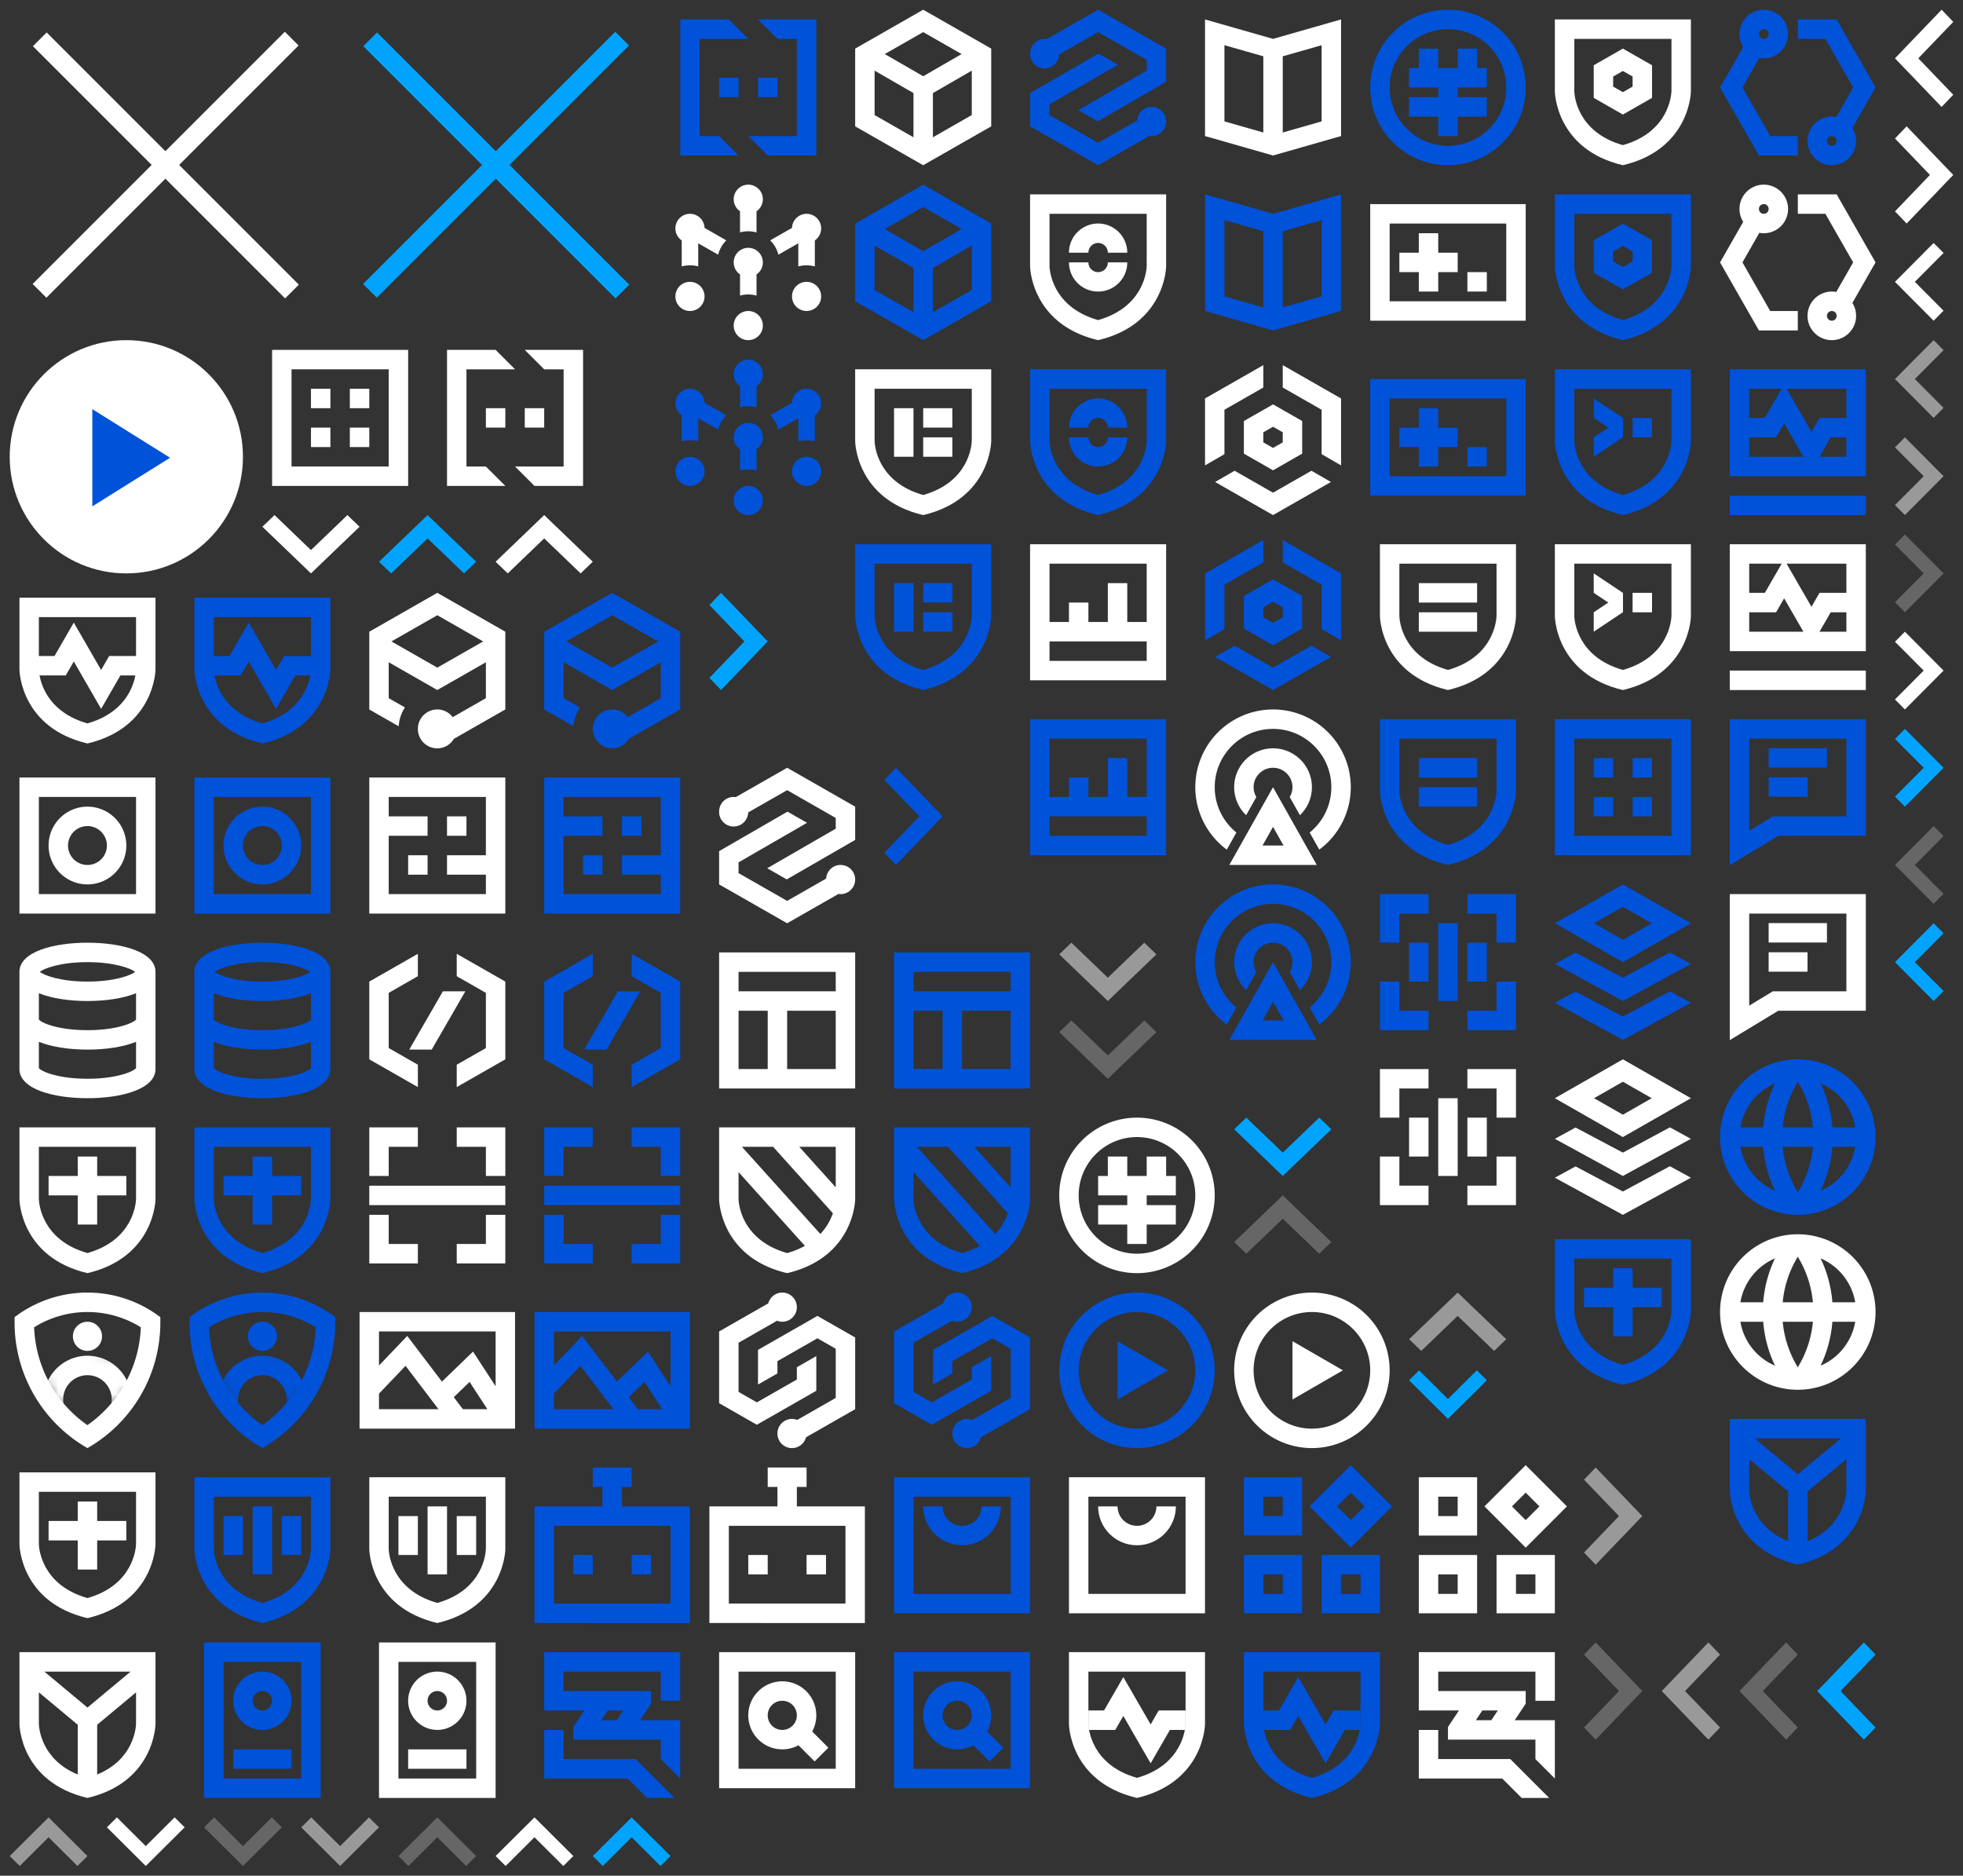 <?xml version="1.0" encoding="UTF-8"?>
<svg width="202" height="193" viewBox="0 0 202 193" xmlns="http://www.w3.org/2000/svg"
     xmlns:xlink="http://www.w3.org/1999/xlink">
    <rect x="0" y="0" width="202" height="193" fill="#333333" stroke="none"/>
    <svg width="18" height="18" viewBox="-1 -1 18 18" id="ai-service-whitedb3" x="26" y="34">
        <title>AI 平台服务-16px</title>
        <g fill="#FFF" fill-rule="nonzero">
            <path d="M3 3v10h10V3H3zM1 1h14v14H1V1z"/>
            <path d="M5 5h2v2H5V5zm0 4h2v2H5V9zm4-4h2v2H9V5zm0 4h2v2H9V9z"/>
        </g>
    </svg>
    <svg width="18" height="18" viewBox="-1 -1 18 18" id="ai-service85d" x="158" y="72">
        <title>AI 平台服务-16px</title>
        <g fill="#0052D9" fill-rule="nonzero">
            <path d="M3 3v10h10V3H3zM1 1h14v14H1V1z"/>
            <path d="M5 5h2v2H5V5zm0 4h2v2H5V9zm4-4h2v2H9V5zm0 4h2v2H9V9z"/>
        </g>
    </svg>
    <svg width="18" height="18" viewBox="-1 -1 18 18" id="application-security-white621" x="158">
        <title>应用安全-16px</title>
        <g transform="translate(1 1)" fill="none" fill-rule="evenodd">
            <path d="M0 0h14v7.4s-.054 5.959-7 7.6C.054 13.359 0 7.4 0 7.4V0zm7 12.934c4.732-1.345 4.987-5.132 5-5.572V2H2v5.4c.013.403.268 4.189 5 5.534z"
                  fill="#FFF"/>
            <path d="M5 5.294v2.197l2 1.143 2.001-1.143V5.294l-2-1.142L5 5.294z" stroke="#FFF" stroke-width="2"/>
        </g>
    </svg>
    <svg width="18" height="18" viewBox="-1 -1 18 18" id="application-security067" x="158" y="18">
        <title>应用安全-16px</title>
        <g transform="translate(1 1)" fill="none" fill-rule="evenodd">
            <path d="M0 0h14v7.4s-.054 5.959-7 7.6C.054 13.359 0 7.4 0 7.4V0zm7 12.934c4.732-1.345 4.987-5.132 5-5.572V2H2v5.4c.013.403.268 4.189 5 5.534z"
                  fill="#0052D9"/>
            <path d="M5 5.294v2.197l2 1.143 2.001-1.143V5.294l-2-1.142L5 5.294z" stroke="#0052D9" stroke-width="2"/>
        </g>
    </svg>
    <svg width="18" height="18" viewBox="-1 -1 18 18" id="base-communicate-whitebfc" x="44" y="34">
        <title>基础通信-16px</title>
        <path d="M9 1h6v14h-5l-2-1.999h5v-10h-2L9 1zM1 1h5l2 2.001H3v10h1.999L7 15H1V1zm4 6h2v2H5V7zm4 0h2v2H9V7z"
              fill="#FFF" fill-rule="evenodd"/>
    </svg>
    <svg width="18" height="18" viewBox="-1 -1 18 18" id="base-communicatea37" x="68">
        <title>基础通信-16px</title>
        <path d="M9 1h6v14h-5l-2-1.999h5v-10h-2L9 1zM1 1h5l2 2.001H3v10h1.999L7 15H1V1zm4 6h2v2H5V7zm4 0h2v2H9V7z"
              fill="#0052D9" fill-rule="evenodd"/>
    </svg>
    <svg width="18" height="18" viewBox="-1 -1 18 18" id="block-chain-white4de" x="68" y="18">
        <title>Group 51</title>
        <path d="M8.85 11.414a3.203 3.203 0 0 0-1.7 0V9.236a1.5 1.5 0 1 1 1.7 0v2.178zm1.407-5.683L12.5 4.45a1.5 1.5 0 1 1 2.349 1.287v2.678a3.203 3.203 0 0 0-1.7 0V6.036l-2.049 1.171a3.196 3.196 0 0 0-.844-1.476zm-4.514 0c-.403.401-.7.908-.844 1.476L2.85 6.037v2.377a3.203 3.203 0 0 0-1.7 0V5.736A1.5 1.5 0 1 1 3.5 4.45l2.243 1.282zm3.107-.817a3.203 3.203 0 0 0-1.7 0V2.736a1.5 1.5 0 1 1 1.7 0v2.178zM8 16a1.5 1.5 0 1 1 0-3 1.5 1.5 0 0 1 0 3zm-6-3a1.5 1.5 0 1 1 0-3 1.5 1.5 0 0 1 0 3zm12 0a1.5 1.5 0 1 1 0-3 1.5 1.5 0 0 1 0 3z"
              fill="#FFF" fill-rule="evenodd"/>
    </svg>
    <svg width="18" height="18" viewBox="-1 -1 18 18" id="block-chain74b" x="68" y="36">
        <title>Group 51</title>
        <path d="M8.85 11.414a3.203 3.203 0 0 0-1.7 0V9.236a1.5 1.5 0 1 1 1.7 0v2.178zm1.407-5.683L12.5 4.45a1.5 1.5 0 1 1 2.349 1.287v2.678a3.203 3.203 0 0 0-1.7 0V6.036l-2.049 1.171a3.196 3.196 0 0 0-.844-1.476zm-4.514 0c-.403.401-.7.908-.844 1.476L2.85 6.037v2.377a3.203 3.203 0 0 0-1.7 0V5.736A1.5 1.5 0 1 1 3.5 4.45l2.243 1.282zm3.107-.817a3.203 3.203 0 0 0-1.7 0V2.736a1.5 1.5 0 1 1 1.7 0v2.178zM8 16a1.5 1.5 0 1 1 0-3 1.5 1.5 0 0 1 0 3zm-6-3a1.5 1.5 0 1 1 0-3 1.5 1.5 0 0 1 0 3zm12 0a1.5 1.5 0 1 1 0-3 1.5 1.5 0 0 1 0 3z"
              fill="#0052D9" fill-rule="evenodd"/>
    </svg>
    <svg width="18" height="18" viewBox="-1 -1 18 18" id="business-security-white0c7" y="60">
        <title>画板</title>
        <path d="M15 .5v7.4s-.054 5.959-7 7.6c-6.725-1.589-6.99-7.226-7-7.582V.5h14zM6.594 7.064L5.765 8.5H3.071C3.294 9.72 4.214 12.358 8 13.434c3.766-1.07 4.696-3.688 4.926-4.934H11.39l-1.984 3.436-2.812-4.872zM13 2.5H3v4h1.61l1.984-3.436 2.812 4.872.829-1.436H13v-4z"
              fill="#FFF" fill-rule="nonzero"/>
    </svg>
    <svg width="18" height="18" viewBox="-1 -1 18 18" id="business-securityad0" x="18" y="60">
        <title>画板</title>
        <path d="M15 .5v7.4s-.054 5.959-7 7.6c-6.725-1.589-6.99-7.226-7-7.582V.5h14zM6.594 7.064L5.765 8.5H3.071C3.294 9.72 4.214 12.358 8 13.434c3.766-1.07 4.696-3.688 4.926-4.934H11.39l-1.984 3.436-2.812-4.872zM13 2.5H3v4h1.61l1.984-3.436 2.812 4.872.829-1.436H13v-4z"
              fill="#0052D9" fill-rule="nonzero"/>
    </svg>
    <svg width="18" height="18" viewBox="-1 -1 18 18" id="calculate-whited90" x="36" y="60">
        <title>计算-16px</title>
        <path d="M3.281 5L8 2.304 12.719 5 8 7.696 3.281 5zM8 0L1 4v8l3.027 1.73a3.968 3.968 0 0 1 .642-1.937L3 10.839V7.143L8 10l5-2.857v3.696l-3.416 1.953A1.989 1.989 0 0 0 8 12a2 2 0 0 0 0 4c.729 0 1.361-.395 1.71-.978L15 12V4L8 0z"
              fill="#FFF" fill-rule="evenodd"/>
    </svg>
    <svg width="18" height="18" viewBox="-1 -1 18 18" id="calculate105" x="54" y="60">
        <title>计算-16px</title>
        <path d="M3.281 5L8 2.304 12.719 5 8 7.696 3.281 5zM8 0L1 4v8l3.027 1.73a3.968 3.968 0 0 1 .642-1.937L3 10.839V7.143L8 10l5-2.857v3.696l-3.416 1.953A1.989 1.989 0 0 0 8 12a2 2 0 0 0 0 4c.729 0 1.361-.395 1.71-.978L15 12V4L8 0z"
              fill="#0052D9" fill-rule="evenodd"/>
    </svg>
    <svg width="18" height="18" viewBox="-1 -1 18 18" id="cdn-acceleration-white0ed" x="86">
        <title>CDN与加速-16px</title>
        <path d="M8 0L1 4.001v8L8 16l7-3.999v-8L8 0zM4.046 4.563L8 2.304l3.953 2.259L8 6.845 4.046 4.563zM9 8.578l3.999-2.31v4.572L9 13.126V8.578zM3 10.84V6.268l4 2.31v4.548L3 10.84z"
              fill="#FFF" fill-rule="evenodd"/>
    </svg>
    <svg width="18" height="18" viewBox="-1 -1 18 18" id="cdn-acceleration95d" x="86" y="18">
        <title>CDN与加速-16px</title>
        <path d="M8 0L1 4.001v8L8 16l7-3.999v-8L8 0zM4.046 4.563L8 2.304l3.953 2.259L8 6.845 4.046 4.563zM9 8.578l3.999-2.31v4.572L9 13.126V8.578zM3 10.84V6.268l4 2.31v4.548L3 10.84z"
              fill="#0052D9" fill-rule="evenodd"/>
    </svg>
    <svg width="18" height="18" viewBox="-1 -1 18 18" id="content-security-whited5f" x="86" y="36">
        <title>内容安全-16px</title>
        <path d="M1 1h14v7.4s-.054 5.959-7 7.6c-6.946-1.641-7-7.6-7-7.6V1zm7 12.934c4.732-1.345 4.987-5.132 5-5.572V3H3v5.4c.013.403.268 4.189 5 5.534zM8 8h3v2H8V8zM5 5h2v5H5V5zm3 0h3v2H8V5z"
              fill="#FFF" fill-rule="nonzero"/>
    </svg>
    <svg width="18" height="18" viewBox="-1 -1 18 18" id="content-securityb11" x="86" y="54">
        <title>内容安全-16px</title>
        <path d="M1 1h14v7.4s-.054 5.959-7 7.6c-6.946-1.641-7-7.6-7-7.6V1zm7 12.934c4.732-1.345 4.987-5.132 5-5.572V3H3v5.4c.013.403.268 4.189 5 5.534zM8 8h3v2H8V8zM5 5h2v5H5V5zm3 0h3v2H8V5z"
              fill="#0052D9" fill-rule="nonzero"/>
    </svg>
    <svg width="18" height="18" viewBox="-1 -1 18 18" id="data-application-whiteaf6" y="78">
        <title>云智大数据应用-16px</title>
        <path d="M3 3v10h10V3H3zM1 1h14v14H1V1zm7 9a2 2 0 1 0 0-4 2 2 0 0 0 0 4zm0 2a4 4 0 1 1 0-8 4 4 0 0 1 0 8z"
              fill="#FFF" fill-rule="nonzero"/>
    </svg>
    <svg width="18" height="18" viewBox="-1 -1 18 18" id="data-application3df" x="18" y="78">
        <title>云智大数据应用-16px</title>
        <path d="M3 3v10h10V3H3zM1 1h14v14H1V1zm7 9a2 2 0 1 0 0-4 2 2 0 0 0 0 4zm0 2a4 4 0 1 1 0-8 4 4 0 0 1 0 8z"
              fill="#0052D9" fill-rule="nonzero"/>
    </svg>
    <svg width="18" height="18" viewBox="-1 -1 18 18" id="data-platform-white196" x="36" y="78">
        <title>云智大数据平台-16px</title>
        <path d="M1 15h14V1H1v14zm2-2h10V3H3v10zm0-6h4V5H3v2zm6 0h2V5H9v2zm-4 4h2V9H5v2zm4 .001h4V9H9v2.001z"
              fill="#FFF" fill-rule="evenodd"/>
    </svg>
    <svg width="18" height="18" viewBox="-1 -1 18 18" id="data-platform18d" x="54" y="78">
        <title>云智大数据平台-16px</title>
        <path d="M1 15h14V1H1v14zm2-2h10V3H3v10zm0-6h4V5H3v2zm6 0h2V5H9v2zm-4 4h2V9H5v2zm4 .001h4V9H9v2.001z"
              fill="#0052D9" fill-rule="evenodd"/>
    </svg>
    <svg width="18" height="18" viewBox="-1 -1 18 18" id="data-processing-whiteaca" x="72" y="78">
        <title>数据处理-16px</title>
        <path d="M13.5 10c-.796 0-1.44.622-1.49 1.405L8 13.696l-5-2.857V9.732l7.049-4.069-2.011-1.149L1 8.577V12l3.052 1.744L8 16l5.287-3.021c.07.01.14.021.213.021a1.5 1.5 0 1 0 0-3zM15 4v3.423l-7.038 4.063-2.011-1.149L13 6.268V5.161L8 2.304 3.99 4.595A1.495 1.495 0 0 1 1 4.5 1.5 1.5 0 0 1 2.5 3c.073 0 .143.011.213.021L8 0l7 4z"
              fill="#FFF" fill-rule="nonzero"/>
    </svg>
    <svg width="18" height="18" viewBox="-1 -1 18 18" id="data-processingdfe" x="104">
        <title>数据处理-16px</title>
        <path d="M13.5 10c-.796 0-1.44.622-1.49 1.405L8 13.696l-5-2.857V9.732l7.049-4.069-2.011-1.149L1 8.577V12l3.052 1.744L8 16l5.287-3.021c.07.01.14.021.213.021a1.5 1.5 0 1 0 0-3zM15 4v3.423l-7.038 4.063-2.011-1.149L13 6.268V5.161L8 2.304 3.99 4.595A1.495 1.495 0 0 1 1 4.5 1.5 1.5 0 0 1 2.5 3c.073 0 .143.011.213.021L8 0l7 4z"
              fill="#0052D9" fill-rule="nonzero"/>
    </svg>
    <svg width="18" height="18" viewBox="-1 -1 18 18" id="data-security-white08a" x="104" y="18">
        <title>数据安全-16px</title>
        <path d="M1 1h14v7.4s-.054 5.959-7 7.6c-6.946-1.641-7-7.6-7-7.6V1zm7 12.934c4.732-1.345 4.987-5.132 5-5.572V3H3v5.4c.013.403.268 4.189 5 5.534zM9 8h2a3 3 0 1 1-6 0h2a1 1 0 1 0 2 0zm0-1a1 1 0 1 0-2 0H5a3 3 0 1 1 6 0H9z"
              fill="#FFF" fill-rule="evenodd"/>
    </svg>
    <svg width="18" height="18" viewBox="-1 -1 18 18" id="data-securityf00" x="104" y="36">
        <title>数据安全-16px</title>
        <path d="M1 1h14v7.4s-.054 5.959-7 7.6c-6.946-1.641-7-7.6-7-7.6V1zm7 12.934c4.732-1.345 4.987-5.132 5-5.572V3H3v5.4c.013.403.268 4.189 5 5.534zM9 8h2a3 3 0 1 1-6 0h2a1 1 0 1 0 2 0zm0-1a1 1 0 1 0-2 0H5a3 3 0 1 1 6 0H9z"
              fill="#0052D9" fill-rule="evenodd"/>
    </svg>
    <svg width="18" height="18" viewBox="-1 -1 18 18" id="data-visual-white596" x="104" y="54">
        <title>云智大数据可视化-16px</title>
        <path d="M11 9h2V3H3v10h10v-2H3V9h2V7h2v2h2V5h2v4zM1 1h14v14H1V1z" fill="#FFF" fill-rule="nonzero"/>
    </svg>
    <svg width="18" height="18" viewBox="-1 -1 18 18" id="data-visualf24" x="104" y="72">
        <title>云智大数据可视化-16px</title>
        <path d="M11 9h2V3H3v10h10v-2H3V9h2V7h2v2h2V5h2v4zM1 1h14v14H1V1z" fill="#0052D9" fill-rule="nonzero"/>
    </svg>
    <svg width="18" height="18" viewBox="-1 -1 18 18" id="database-white21b" y="96">
        <title>数据库-16px</title>
        <path d="M3 12.905v-2.708C4.334 10.74 6.169 11 8 11s3.666-.26 5-.803v2.708C12.738 13.246 11.027 14 8 14s-4.738-.754-5-1.095zM8 2c2.764 0 4.439.63 4.909 1-.47.37-2.145 1-4.909 1s-4.439-.63-4.909-1C3.561 2.63 5.236 2 8 2zm5 5.905C12.738 8.246 11.027 9 8 9s-4.738-.754-5-1.095V5.197C4.334 5.74 6.169 6 8 6s3.666-.26 5-.803v2.708zM8 0C4.516 0 1 .927 1 3v10c0 2.072 3.516 3 7 3s7-.928 7-3V3c0-2.073-3.516-3-7-3z"
              fill="#FFF" fill-rule="evenodd"/>
    </svg>
    <svg width="18" height="18" viewBox="-1 -1 18 18" id="databasec45" x="18" y="96">
        <title>数据库-16px</title>
        <path d="M3 12.905v-2.708C4.334 10.74 6.169 11 8 11s3.666-.26 5-.803v2.708C12.738 13.246 11.027 14 8 14s-4.738-.754-5-1.095zM8 2c2.764 0 4.439.63 4.909 1-.47.37-2.145 1-4.909 1s-4.439-.63-4.909-1C3.561 2.63 5.236 2 8 2zm5 5.905C12.738 8.246 11.027 9 8 9s-4.738-.754-5-1.095V5.197C4.334 5.74 6.169 6 8 6s3.666-.26 5-.803v2.708zM8 0C4.516 0 1 .927 1 3v10c0 2.072 3.516 3 7 3s7-.928 7-3V3c0-2.073-3.516-3-7-3z"
              fill="#0052D9" fill-rule="evenodd"/>
    </svg>
    <svg width="18" height="18" viewBox="-1 -1 18 18" id="dev-tool-whitec6e" x="36" y="96">
        <title>开发者工具-16px</title>
        <path d="M10 1.143v2.303l3 1.715v5.679l-3 1.714v2.303L15 12V4l-5-2.857zm-4 0L1 4v8l5 2.857v-2.303L3 10.84V5.161l3-1.715V1.143zM8.577 5l-3.464 6h2.31l3.464-6h-2.31z"
              fill="#FFF" fill-rule="evenodd"/>
    </svg>
    <svg width="18" height="18" viewBox="-1 -1 18 18" id="dev-toolb41" x="54" y="96">
        <title>开发者工具-16px</title>
        <path d="M10 1.143v2.303l3 1.715v5.679l-3 1.714v2.303L15 12V4l-5-2.857zm-4 0L1 4v8l5 2.857v-2.303L3 10.84V5.161l3-1.715V1.143zM8.577 5l-3.464 6h2.31l3.464-6h-2.31z"
              fill="#0052D9" fill-rule="evenodd"/>
    </svg>
    <svg width="18" height="18" viewBox="-1 -1 18 18" id="domain-website-whiteda4" x="72" y="96">
        <title>域名与网站-16px</title>
        <path d="M1 15V1h14v14H1zM3 5h10V3H3v2zm5 8h4.999V7H8v6zm-5 0h3.001V7H3v6z" fill="#FFF" fill-rule="evenodd"/>
    </svg>
    <svg width="18" height="18" viewBox="-1 -1 18 18" id="domain-website442" x="90" y="96">
        <title>域名与网站-16px</title>
        <path d="M1 15V1h14v14H1zM3 5h10V3H3v2zm5 8h4.999V7H8v6zm-5 0h3.001V7H3v6z" fill="#0052D9" fill-rule="evenodd"/>
    </svg>
    <svg width="18" height="18" viewBox="-1 -1 18 18" id="education-service-whiteb6f" x="122">
        <title>教育服务-16px</title>
        <path d="M7 12.634v-7.84L3 3.651v7.84l4 1.143zm2 0l4-1.143v-7.84L9 4.794v7.84zM1 1l7 2 7-2v12l-7 2-7-2V1z"
              fill="#FFF" fill-rule="nonzero"/>
    </svg>
    <svg width="18" height="18" viewBox="-1 -1 18 18" id="education-servicef22" x="122" y="18">
        <title>教育服务-16px</title>
        <path d="M7 12.634v-7.84L3 3.651v7.84l4 1.143zm2 0l4-1.143v-7.84L9 4.794v7.84zM1 1l7 2 7-2v12l-7 2-7-2V1z"
              fill="#0052D9" fill-rule="nonzero"/>
    </svg>
    <svg width="18" height="18" viewBox="-1 -1 18 18" id="enterprise-application-white036" x="122" y="36">
        <title>企业应用-16px</title>
        <g transform="translate(1)" fill="none" fill-rule="evenodd">
            <path d="M8 .571v2.304l4 2.285v4.572l2 1.155V4L8 .571zm-2 0L0 4v6.887l2-1.155V5.16l4-2.285V.571zm1 13.125l-3.954-2.258-2.005 1.157L7 16l5.958-3.405-2.005-1.157L7 13.696z"
                  fill="#FFF" fill-rule="nonzero"/>
            <path stroke="#FFF" stroke-width="2" d="M4.999 6.901v2.197l2 1.143L9 9.098V6.9L7 5.76z"/>
        </g>
    </svg>
    <svg width="18" height="18" viewBox="-1 -1 18 18" id="enterprise-application535" x="122" y="54">
        <title>企业应用-16px</title>
        <g transform="translate(1)" fill="none" fill-rule="evenodd">
            <path d="M8 .571v2.304l4 2.285v4.572l2 1.155V4L8 .571zm-2 0L0 4v6.887l2-1.155V5.16l4-2.285V.571zm1 13.125l-3.954-2.258-2.005 1.157L7 16l5.958-3.405-2.005-1.157L7 13.696z"
                  fill="#0052D9" fill-rule="nonzero"/>
            <path stroke="#0052D9" stroke-width="2" d="M4.999 6.901v2.197l2 1.143L9 9.098V6.9L7 5.76z"/>
        </g>
    </svg>
    <svg width="18" height="18" viewBox="-1 -1 18 18" id="enterprise-communicate-white7da" x="122" y="72">
        <title>企业通信-16px</title>
        <defs>
            <path id="bka" d="M0 0h16v14.42H0z"/>
        </defs>
        <g fill="none" fill-rule="evenodd">
            <path d="M3.5 16L8 8l4.5 8h-9zM8 12.079L6.92 14h2.16L8 12.079zm-4.759 2.34A7.981 7.981 0 0 1 .001 8a8 8 0 1 1 16 0 7.984 7.984 0 0 1-3.242 6.42l-.99-1.757A5.987 5.987 0 0 0 14 8c0-3.31-2.692-6-6-6-3.309 0-6 2.69-6 6 0 1.88.871 3.56 2.23 4.662l-.989 1.758zm1.992-3.54A3.982 3.982 0 0 1 4 7.999a4 4 0 0 1 8 0 3.978 3.978 0 0 1-1.233 2.88L9.716 9.01A1.98 1.98 0 0 0 10 8c0-1.103-.897-2-2-2-1.102 0-2 .897-2 2 0 .37.108.713.284 1.01L5.233 10.88z"
                  fill="#FFF"/>
        </g>
    </svg>
    <svg width="18" height="18" viewBox="-1 -1 18 18" id="enterprise-communicatebdc" x="122" y="90">
        <title>企业通信-16px</title>
        <defs>
            <path id="bla" d="M0 0h16v14.42H0z"/>
        </defs>
        <g fill="none" fill-rule="evenodd">
            <path d="M3.5 16L8 8l4.5 8h-9zM8 12.079L6.92 14h2.16L8 12.079zm-4.759 2.34A7.981 7.981 0 0 1 .001 8a8 8 0 1 1 16 0 7.984 7.984 0 0 1-3.242 6.42l-.99-1.757A5.987 5.987 0 0 0 14 8c0-3.31-2.692-6-6-6-3.309 0-6 2.69-6 6 0 1.88.871 3.56 2.23 4.662l-.989 1.758zm1.992-3.54A3.982 3.982 0 0 1 4 7.999a4 4 0 0 1 8 0 3.978 3.978 0 0 1-1.233 2.88L9.716 9.01A1.98 1.98 0 0 0 10 8c0-1.103-.897-2-2-2-1.102 0-2 .897-2 2 0 .37.108.713.284 1.01L5.233 10.88z"
                  fill="#0052D9"/>
        </g>
    </svg>
    <svg width="18" height="18" viewBox="-1 -1 18 18" id="expert-service-whitedb4" y="114">
        <title>专家服务-16px</title>
        <path d="M9 6h3v2H9v3H7V8H4V6h3V4h2v2zm-1 7.934C3.268 12.589 3.013 8.803 3 8.4V3h10v5.362c-.013.44-.268 4.227-5 5.572zM1 1v7.4s.054 5.959 7 7.6c6.946-1.641 7-7.6 7-7.6V1H1z"
              fill="#FFF" fill-rule="nonzero"/>
    </svg>
    <svg width="18" height="18" viewBox="-1 -1 18 18" id="expert-service31f" x="18" y="114">
        <title>专家服务-16px</title>
        <path d="M9 6h3v2H9v3H7V8H4V6h3V4h2v2zm-1 7.934C3.268 12.589 3.013 8.803 3 8.4V3h10v5.362c-.013.44-.268 4.227-5 5.572zM1 1v7.4s.054 5.959 7 7.6c6.946-1.641 7-7.6 7-7.6V1H1z"
              fill="#0052D9" fill-rule="nonzero"/>
    </svg>
    <svg width="18" height="18" viewBox="-1 -1 18 18" id="face-recognition-white62e" x="36" y="114">
        <title>人脸识别-16px</title>
        <path d="M13 13v-3h2v5h-5v-2h3zM3 13h3v2H1v-5h2v3zM15 3v3h-2V3h-3V1h5v2zM3 3v3H1V1h5v2H3zM1 7h14v2H1V7z"
              fill="#FFF" fill-rule="nonzero"/>
    </svg>
    <svg width="18" height="18" viewBox="-1 -1 18 18" id="face-recognition617" x="54" y="114">
        <title>人脸识别-16px</title>
        <path d="M13 13v-3h2v5h-5v-2h3zM3 13h3v2H1v-5h2v3zM15 3v3h-2V3h-3V1h5v2zM3 3v3H1V1h5v2H3zM1 7h14v2H1V7z"
              fill="#0052D9" fill-rule="nonzero"/>
    </svg>
    <svg width="18" height="18" viewBox="-1 -1 18 18" id="financial-control-whitec07" x="72" y="114">
        <title>金融风控-16px</title>
        <path d="M6.555 3h-3.21l8.072 8.968a5.895 5.895 0 0 0 1.289-2.133L6.555 3zm2.69 0L13 7.172V3H9.245zM3 5.606V8.4c.013.403.268 4.189 5 5.534a8.56 8.56 0 0 0 1.827-.742L3 5.606zM1 1h14v7.4s-.054 5.959-7 7.6c-6.946-1.641-7-7.6-7-7.6V1z"
              fill="#FFF" fill-rule="nonzero"/>
    </svg>
    <svg width="18" height="18" viewBox="-1 -1 18 18" id="financial-controlf86" x="90" y="114">
        <title>金融风控-16px</title>
        <path d="M6.555 3h-3.21l8.072 8.968a5.895 5.895 0 0 0 1.289-2.133L6.555 3zm2.69 0L13 7.172V3H9.245zM3 5.606V8.4c.013.403.268 4.189 5 5.534a8.56 8.56 0 0 0 1.827-.742L3 5.606zM1 1h14v7.4s-.054 5.959-7 7.6c-6.946-1.641-7-7.6-7-7.6V1z"
              fill="#0052D9" fill-rule="nonzero"/>
    </svg>
    <svg width="18" height="18" viewBox="-1 -1 18 18" id="financial-service-whitef01" x="108" y="114">
        <title>Combined Shape</title>
        <path d="M9 8v1h3v2H9v2H7v-2H4V9h3V8H4V6h1V4h2v2h2V4h2v2h1v2H9zM8 0a8 8 0 1 1 0 16A8 8 0 0 1 8 0zm0 14c3.309 0 6-2.691 6-6s-2.691-6-6-6-6 2.691-6 6 2.691 6 6 6z"
              fill="#FFF" fill-rule="nonzero"/>
    </svg>
    <svg width="18" height="18" viewBox="-1 -1 18 18" id="financial-service66a" x="140">
        <title>Combined Shape</title>
        <path d="M9 8v1h3v2H9v2H7v-2H4V9h3V8H4V6h1V4h2v2h2V4h2v2h1v2H9zM8 0a8 8 0 1 1 0 16A8 8 0 0 1 8 0zm0 14c3.309 0 6-2.691 6-6s-2.691-6-6-6-6 2.691-6 6 2.691 6 6 6z"
              fill="#0052D9" fill-rule="nonzero"/>
    </svg>
    <svg width="18" height="18" viewBox="-1 -1 18 18" id="game-service-white980" x="140" y="18">
        <title>游戏服务-16px</title>
        <path d="M2 4v8h12V4H2zM0 2h16v12H0V2zm5 5V5h2v2h2v2H7v2H5V9H3V7h2zm5 2h2v2h-2V9z" fill="#FFF"
              fill-rule="nonzero"/>
    </svg>
    <svg width="18" height="18" viewBox="-1 -1 18 18" id="game-service0cc" x="140" y="36">
        <title>游戏服务-16px</title>
        <path d="M2 4v8h12V4H2zM0 2h16v12H0V2zm5 5V5h2v2h2v2H7v2H5V9H3V7h2zm5 2h2v2h-2V9z" fill="#0052D9"
              fill-rule="nonzero"/>
    </svg>
    <svg width="18" height="18" viewBox="-1 -1 18 18" id="host-security-white97f" x="140" y="54">
        <title>主机安全-16px</title>
        <g transform="translate(1 1)" fill="#FFF" fill-rule="evenodd">
            <path d="M0 0h14v7.4s-.054 5.959-7 7.6C.054 13.359 0 7.4 0 7.4V0zm7 12.934c4.732-1.345 4.987-5.132 5-5.572V2H2v5.4c.013.403.268 4.189 5 5.534z"/>
            <path fill-rule="nonzero" d="M4 4h6v2H4zM4 7h6v2H4z"/>
        </g>
    </svg>
    <svg width="18" height="18" viewBox="-1 -1 18 18" id="host-securityb0f" x="140" y="72">
        <title>主机安全-16px</title>
        <g transform="translate(1 1)" fill="#0052D9" fill-rule="evenodd">
            <path d="M0 0h14v7.4s-.054 5.959-7 7.6C.054 13.359 0 7.4 0 7.4V0zm7 12.934c4.732-1.345 4.987-5.132 5-5.572V2H2v5.4c.013.403.268 4.189 5 5.534z"/>
            <path fill-rule="nonzero" d="M4 4h6v2H4zM4 7h6v2H4z"/>
        </g>
    </svg>
    <svg width="26" height="26" viewBox="-1 -1 26 26" id="icon-hero-player5ba" y="34">
        <title>编组 5</title>
        <g fill="none" fill-rule="evenodd">
            <circle fill="#FFF" cx="12" cy="12" r="12"/>
            <path fill="#0052D9" d="M16.5 12.1l-8 5v-10z"/>
        </g>
    </svg>
    <svg width="8" height="12" viewBox="-1 -1 8 12" id="icon-right-arrow704" x="90" y="78">
        <title>Group 2</title>
        <path d="M3.6 5L0 1.25 1.2 0 6 5 4.8 6.25 1.2 10 0 8.75z" fill="#0052D9" fill-rule="evenodd"/>
    </svg>
    <svg width="18" height="18" viewBox="-1 -1 18 18" id="identity-security-whited1c" y="132">
        <title>画板</title>
        <defs>
            <path id="caa" d="M2.186 7.99l3.292 4.843h3.007l4.154-3.496-.671-2.85-7.84-.987z"/>
        </defs>
        <g transform="translate(.5)" fill="none" fill-rule="evenodd">
            <circle fill="#FFF" fill-rule="nonzero" cx="7.5" cy="4.5" r="1.5"/>
            <path d="M7.503 0c2.55 0 5.034.788 7.115 2.25l.382.277v.586a14.885 14.885 0 0 1-7.101 12.653l-.302.18-.094.054-.1-.053A14.892 14.892 0 0 1 .005 3.472L0 3.12v-.593l.073-.054A12.382 12.382 0 0 1 7.503 0zm0 2a10.38 10.38 0 0 0-5.314 1.462l-.179.11.01.209c.21 3.874 2.155 7.435 5.228 9.683l.246.176.212-.15a12.884 12.884 0 0 0 5.275-9.71l.008-.209-.19-.118a10.383 10.383 0 0 0-4.923-1.446L7.503 2z"
                  fill="#FFF" fill-rule="nonzero"/>
            <mask id="cab" fill="#fff">
                <use xlink:href="#caa"/>
            </mask>
            <path d="M7.5 6.5a4.5 4.5 0 1 1 0 9 4.5 4.5 0 0 1 0-9zm0 2a2.5 2.5 0 1 0 0 5 2.5 2.5 0 0 0 0-5z" fill="#FFF"
                  fill-rule="nonzero" mask="url(#cab)"/>
        </g>
    </svg>
    <svg width="18" height="18" viewBox="-1 -1 18 18" id="identity-securityed7" x="18" y="132">
        <title>画板</title>
        <defs>
            <path id="cba" d="M2.186 7.99l3.292 4.843h3.007l4.154-3.496-.671-2.85-7.84-.987z"/>
        </defs>
        <g transform="translate(.5)" fill="none" fill-rule="evenodd">
            <circle fill="#0052D9" fill-rule="nonzero" cx="7.5" cy="4.5" r="1.5"/>
            <path d="M7.503 0c2.55 0 5.034.788 7.115 2.25l.382.277v.586a14.885 14.885 0 0 1-7.101 12.653l-.302.18-.094.054-.1-.053A14.892 14.892 0 0 1 .005 3.472L0 3.12v-.593l.073-.054A12.382 12.382 0 0 1 7.503 0zm0 2a10.38 10.38 0 0 0-5.314 1.462l-.179.11.01.209c.21 3.874 2.155 7.435 5.228 9.683l.246.176.212-.15a12.884 12.884 0 0 0 5.275-9.71l.008-.209-.19-.118a10.383 10.383 0 0 0-4.923-1.446L7.503 2z"
                  fill="#0052D9" fill-rule="nonzero"/>
            <mask id="cbb" fill="#fff">
                <use xlink:href="#cba"/>
            </mask>
            <path d="M7.5 6.5a4.5 4.5 0 1 1 0 9 4.5 4.5 0 0 1 0-9zm0 2a2.5 2.5 0 1 0 0 5 2.5 2.5 0 0 0 0-5z"
                  fill="#0052D9" fill-rule="nonzero" mask="url(#cbb)"/>
        </g>
    </svg>
    <svg width="18" height="18" viewBox="-1 -1 18 18" id="image-recognition-white29c" x="36" y="132">
        <title>图像识别-16px</title>
        <path d="M14 9.64V4H2v3.505l2.907-3.044 3.57 4.7 3.2-3.09L14 9.64zM13.15 12l-1.827-2.807-1.629 1.571.94 1.236h2.516zM2 10.4V12h6.122L4.733 7.539 2 10.4zM0 2h16v12H0V2z"
              fill="#FFF" fill-rule="nonzero"/>
    </svg>
    <svg width="18" height="18" viewBox="-1 -1 18 18" id="image-recognition5df" x="54" y="132">
        <title>图像识别-16px</title>
        <path d="M14 9.64V4H2v3.505l2.907-3.044 3.57 4.7 3.2-3.09L14 9.64zM13.15 12l-1.827-2.807-1.629 1.571.94 1.236h2.516zM2 10.4V12h6.122L4.733 7.539 2 10.4zM0 2h16v12H0V2z"
              fill="#0052D9" fill-rule="nonzero"/>
    </svg>
    <svg width="18" height="18" viewBox="-1 -1 18 18" id="iot-whitec52" x="72" y="132">
        <title>物联网-16px copy</title>
        <path d="M11 6.538L9 7.681v1.263l-4.117 2.352L3 10.22V5.161l3.962-2.265C7.13 2.961 7.31 3 7.5 3a1.5 1.5 0 1 0 0-3c-.692 0-1.27.472-1.442 1.11L1 4v7.381L4.883 13.6 11 10.104V6.538zM15 12l-5.058 2.89A1.496 1.496 0 0 1 7 14.5 1.5 1.5 0 0 1 8.5 13c.19 0 .37.039.538.103L13 10.839V5.78l-1.883-1.076L7 7.056v1.263L5 9.462V5.896L11.117 2.4 15 4.619V12z"
              fill="#FFF" fill-rule="evenodd"/>
    </svg>
    <svg width="18" height="18" viewBox="-1 -1 18 18" id="iot49c" x="90" y="132">
        <title>物联网-16px copy</title>
        <path d="M11 6.538L9 7.681v1.263l-4.117 2.352L3 10.22V5.161l3.962-2.265C7.13 2.961 7.31 3 7.5 3a1.5 1.5 0 1 0 0-3c-.692 0-1.27.472-1.442 1.11L1 4v7.381L4.883 13.6 11 10.104V6.538zM15 12l-5.058 2.89A1.496 1.496 0 0 1 7 14.5 1.5 1.5 0 0 1 8.5 13c.19 0 .37.039.538.103L13 10.839V5.78l-1.883-1.076L7 7.056v1.263L5 9.462V5.896L11.117 2.4 15 4.619V12z"
              fill="#0052D9" fill-rule="evenodd"/>
    </svg>
    <svg width="12" height="8" viewBox="-1 -1 12 8" id="link-arrow-bottom-disableda30" x="108" y="96">
        <title>Path</title>
        <path d="M5 3.6L8.75 0 10 1.2 5 6 3.75 4.8 0 1.2 1.25 0z" fill="#999" fill-rule="evenodd"/>
    </svg>
    <svg width="12" height="8" viewBox="-1 -1 12 8" id="link-arrow-bottom-gray7e3" x="108" y="104">
        <title>Path</title>
        <path d="M5 3.6L8.75 0 10 1.2 5 6 3.75 4.8 0 1.2 1.25 0z" fill="#666" fill-rule="evenodd"/>
    </svg>
    <svg width="10" height="7" viewBox="-1 -1 10 7" id="link-arrow-bottom-s-disabled76e" x="30" y="186">
        <title>Path</title>
        <path d="M4 2.956L6.969 0 8 1.022 4 5 0 1.023 1.031 0z" fill="#999" fill-rule="evenodd"/>
    </svg>
    <svg width="10" height="7" viewBox="-1 -1 10 7" id="link-arrow-bottom-s-graycea" x="20" y="186">
        <title>Path</title>
        <path d="M4 2.956L6.969 0 8 1.022 4 5 0 1.023 1.031 0z" fill="#666" fill-rule="evenodd"/>
    </svg>
    <svg width="10" height="7" viewBox="-1 -1 10 7" id="link-arrow-bottom-s-whitecc7" x="10" y="186">
        <title>Path</title>
        <path d="M4 2.956L6.969 0 8 1.022 4 5 0 1.023 1.031 0z" fill="#fff" fill-rule="evenodd"/>
    </svg>
    <svg width="10" height="7" viewBox="-1 -1 10 7" id="link-arrow-bottom-sca5" x="144" y="140">
        <title>Path</title>
        <path d="M4 2.956L6.969 0 8 1.022 4 5 0 1.023 1.031 0z" fill="#00A4FF" fill-rule="evenodd"/>
    </svg>
    <svg width="12" height="8" viewBox="-1 -1 12 8" id="link-arrow-bottom-whitec75" x="26" y="52">
        <title>Path</title>
        <path d="M5 3.6L8.75 0 10 1.2 5 6 3.75 4.8 0 1.2 1.25 0z" fill="#fff" fill-rule="evenodd"/>
    </svg>
    <svg width="12" height="8" viewBox="-1 -1 12 8" id="link-arrow-bottom78e" x="126" y="114">
        <title>Path</title>
        <path d="M5 3.6L8.75 0 10 1.2 5 6 3.75 4.8 0 1.2 1.25 0z" fill="#00A4FF" fill-rule="evenodd"/>
    </svg>
    <svg width="8" height="12" viewBox="-1 -1 8 12" id="link-arrow-disabled5f5" x="162" y="150">
        <title>Path</title>
        <path d="M3.6 5L0 1.25 1.2 0 6 5 4.8 6.25 1.2 10 0 8.75z" fill="#999" fill-rule="evenodd"/>
    </svg>
    <svg width="8" height="12" viewBox="-1 -1 8 12" id="link-arrow-gray5c0" x="162" y="168">
        <title>Path</title>
        <path d="M3.6 5L0 1.25 1.2 0 6 5 4.8 6.25 1.2 10 0 8.75z" fill="#666" fill-rule="evenodd"/>
    </svg>
    <svg width="8" height="12" viewBox="-1 -1 8 12" id="link-arrow-left-disabled7e9" x="170" y="168">
        <title>Path</title>
        <path d="M2.4 5L6 1.25 4.8 0 0 5l1.2 1.25L4.8 10 6 8.75z" fill="#999" fill-rule="evenodd"/>
    </svg>
    <svg width="8" height="12" viewBox="-1 -1 8 12" id="link-arrow-left-gray4b4" x="178" y="168">
        <title>Path</title>
        <path d="M2.4 5L6 1.25 4.8 0 0 5l1.2 1.25L4.8 10 6 8.75z" fill="#666" fill-rule="evenodd"/>
    </svg>
    <svg width="7" height="10" viewBox="-1 -1 7 10" id="link-arrow-left-s-disabled8e3" x="194" y="34">
        <title>Path</title>
        <path d="M2.044 4L5 1.031 3.978 0 0 4l3.978 4L5 6.969z" fill="#999" fill-rule="evenodd"/>
    </svg>
    <svg width="7" height="10" viewBox="-1 -1 7 10" id="link-arrow-left-s-gray31a" x="194" y="84">
        <title>Path</title>
        <path d="M2.044 4L5 1.031 3.978 0 0 4l3.978 4L5 6.969z" fill="#666" fill-rule="evenodd"/>
    </svg>
    <svg width="7" height="10" viewBox="-1 -1 7 10" id="link-arrow-left-s-whiteca9" x="194" y="24">
        <title>Path</title>
        <path d="M2.044 4L5 1.031 3.978 0 0 4l3.978 4L5 6.969z" fill="#fff" fill-rule="evenodd"/>
    </svg>
    <svg width="7" height="10" viewBox="-1 -1 7 10" id="link-arrow-left-seed" x="194" y="94">
        <title>Path</title>
        <path d="M2.044 4L5 1.031 3.978 0 0 4l3.978 4L5 6.969z" fill="#00A4FF" fill-rule="evenodd"/>
    </svg>
    <svg width="8" height="12" viewBox="-1 -1 8 12" id="link-arrow-left-whiteaca" x="194">
        <title>Path</title>
        <path d="M2.4 5L6 1.25 4.8 0 0 5l1.2 1.25L4.8 10 6 8.75z" fill="#fff" fill-rule="evenodd"/>
    </svg>
    <svg width="8" height="12" viewBox="-1 -1 8 12" id="link-arrow-left548" x="186" y="168">
        <title>Path</title>
        <path d="M2.4 5L6 1.25 4.8 0 0 5l1.2 1.25L4.8 10 6 8.75z" fill="#00A4FF" fill-rule="evenodd"/>
    </svg>
    <svg width="7" height="10" viewBox="-1 -1 7 10" id="link-arrow-s-disabled916" x="194" y="44">
        <title>Path</title>
        <path d="M2.956 4L0 1.031 1.022 0 5 4 1.022 8 0 6.969z" fill="#999" fill-rule="evenodd"/>
    </svg>
    <svg width="7" height="10" viewBox="-1 -1 7 10" id="link-arrow-s-gray55c" x="194" y="54">
        <title>Path</title>
        <path d="M2.956 4L0 1.031 1.022 0 5 4 1.022 8 0 6.969z" fill="#666" fill-rule="evenodd"/>
    </svg>
    <svg width="7" height="10" viewBox="-1 -1 7 10" id="link-arrow-s-whitefbc" x="194" y="64">
        <title>Path</title>
        <path d="M2.956 4L0 1.031 1.022 0 5 4 1.022 8 0 6.969z" fill="#fff" fill-rule="evenodd"/>
    </svg>
    <svg width="7" height="10" viewBox="-1 -1 7 10" id="link-arrow-sa15" x="194" y="74">
        <title>Path</title>
        <path d="M2.956 4L0 1.031 1.022 0 5 4 1.022 8 0 6.969z" fill="#00A4FF" fill-rule="evenodd"/>
    </svg>
    <svg width="12" height="8" viewBox="-1 -1 12 8" id="link-arrow-top-disabled7c6" x="144" y="132">
        <title>Path</title>
        <path d="M5 2.4L8.75 6 10 4.8 5 0 3.75 1.2 0 4.8 1.25 6z" fill="#999" fill-rule="evenodd"/>
    </svg>
    <svg width="12" height="8" viewBox="-1 -1 12 8" id="link-arrow-top-gray424" x="126" y="122">
        <title>Path</title>
        <path d="M5 2.4L8.75 6 10 4.8 5 0 3.75 1.2 0 4.8 1.25 6z" fill="#666" fill-rule="evenodd"/>
    </svg>
    <svg width="10" height="7" viewBox="-1 -1 10 7" id="link-arrow-top-s-disabledc3c" y="186">
        <title>Path</title>
        <path d="M4 2.044L6.969 5 8 3.978 4 0 0 3.977 1.031 5z" fill="#999" fill-rule="evenodd"/>
    </svg>
    <svg width="10" height="7" viewBox="-1 -1 10 7" id="link-arrow-top-s-gray2b4" x="40" y="186">
        <title>Path</title>
        <path d="M4 2.044L6.969 5 8 3.978 4 0 0 3.977 1.031 5z" fill="#666" fill-rule="evenodd"/>
    </svg>
    <svg width="10" height="7" viewBox="-1 -1 10 7" id="link-arrow-top-s-whitee64" x="50" y="186">
        <title>Path</title>
        <path d="M4 2.044L6.969 5 8 3.978 4 0 0 3.977 1.031 5z" fill="#fff" fill-rule="evenodd"/>
    </svg>
    <svg width="10" height="7" viewBox="-1 -1 10 7" id="link-arrow-top-sa36" x="60" y="186">
        <title>Path</title>
        <path d="M4 2.044L6.969 5 8 3.978 4 0 0 3.977 1.031 5z" fill="#00A4FF" fill-rule="evenodd"/>
    </svg>
    <svg width="12" height="8" viewBox="-1 -1 12 8" id="link-arrow-top-whitecd3" x="50" y="52">
        <title>Path</title>
        <path d="M5 2.4L8.75 6 10 4.8 5 0 3.75 1.2 0 4.8 1.25 6z" fill="#fff" fill-rule="evenodd"/>
    </svg>
    <svg width="12" height="8" viewBox="-1 -1 12 8" id="link-arrow-top4f0" x="38" y="52">
        <title>Path</title>
        <path d="M5 2.4L8.75 6 10 4.8 5 0 3.75 1.2 0 4.8 1.25 6z" fill="#00A4FF" fill-rule="evenodd"/>
    </svg>
    <svg width="8" height="12" viewBox="-1 -1 8 12" id="link-arrow-white9ef" x="194" y="12">
        <title>Path</title>
        <path d="M3.6 5L0 1.25 1.2 0 6 5 4.8 6.25 1.2 10 0 8.75z" fill="#fff" fill-rule="evenodd"/>
    </svg>
    <svg width="8" height="12" viewBox="-1 -1 8 12" id="link-arrow727" x="72" y="60">
        <title>Path</title>
        <path d="M3.6 5L0 1.25 1.2 0 6 5 4.8 6.25 1.2 10 0 8.75z" fill="#00A4FF" fill-rule="evenodd"/>
    </svg>
    <svg width="18" height="18" viewBox="-1 -1 18 18" id="manage-audit-white71b" x="72" y="168">
        <title>管理与审计-16px</title>
        <path d="M10.58 9.165l1.663 1.663-1.415 1.415-1.663-1.664a3.5 3.5 0 1 1 1.414-1.414zM13 13V3H3v10h10zM1 15V1h14v14H1zm6.5-6a1.5 1.5 0 1 0 0-3 1.5 1.5 0 0 0 0 3z"
              fill="#FFF" fill-rule="nonzero"/>
    </svg>
    <svg width="18" height="18" viewBox="-1 -1 18 18" id="manage-audit9c1" x="90" y="168">
        <title>管理与审计-16px</title>
        <path d="M10.58 9.165l1.663 1.663-1.415 1.415-1.663-1.664a3.5 3.5 0 1 1 1.414-1.414zM13 13V3H3v10h10zM1 15V1h14v14H1zm6.5-6a1.5 1.5 0 1 0 0-3 1.5 1.5 0 0 0 0 3z"
              fill="#0052D9" fill-rule="nonzero"/>
    </svg>
    <svg width="18" height="18" viewBox="-1 -1 18 18" id="marketing-control-white365" x="108" y="168">
        <title>营销风控-16px</title>
        <g transform="translate(1 1)" fill="#FFF" fill-rule="evenodd">
            <path d="M0 0h14v7.4s-.054 5.959-7 7.6C.054 13.359 0 7.4 0 7.4V0zm7 12.934c4.732-1.345 4.987-5.132 5-5.572V2H2v5.4c.013.403.268 4.189 5 5.534z"
                  fill-rule="nonzero"/>
            <path d="M12 6v2h-1.61l-1.984 3.436-2.812-4.872L4.765 8H2V6h1.61l1.984-3.436 2.812 4.872L9.235 6z"/>
        </g>
    </svg>
    <svg width="18" height="18" viewBox="-1 -1 18 18" id="marketing-control25b" x="126" y="168">
        <title>营销风控-16px</title>
        <g transform="translate(1 1)" fill="#0052D9" fill-rule="evenodd">
            <path d="M0 0h14v7.4s-.054 5.959-7 7.6C.054 13.359 0 7.4 0 7.4V0zm7 12.934c4.732-1.345 4.987-5.132 5-5.572V2H2v5.4c.013.403.268 4.189 5 5.534z"
                  fill-rule="nonzero"/>
            <path d="M12 6v2h-1.61l-1.984 3.436-2.812-4.872L4.765 8H2V6h1.61l1.984-3.436 2.812 4.872L9.235 6z"/>
        </g>
    </svg>
    <svg width="18" height="18" viewBox="-1 -1 18 18" id="middleware-whitea18" x="144" y="168">
        <title>中间件-16px</title>
        <path d="M15 6h-2v2h2v6h-3 3l-2-2H7v2h5H1V9h2V7H1V1h14v5zM3 12h10V3H3v9zm10-2H4V8.697L5.131 7H3V5h9v1.303L10.869 8H13v2zM8.465 8l.666-1H7.535L6.87 8h1.596zm5.95 8h-2.83l-2-2H7v-2h3.414l4 4z"
              fill="#FFF" fill-rule="evenodd"/>
    </svg>
    <svg width="18" height="18" viewBox="-1 -1 18 18" id="middleware195" x="54" y="168">
        <title>中间件-16px</title>
        <path d="M15 6h-2v2h2v6h-3 3l-2-2H7v2h5H1V9h2V7H1V1h14v5zM3 12h10V3H3v9zm10-2H4V8.697L5.131 7H3V5h9v1.303L10.869 8H13v2zM8.465 8l.666-1H7.535L6.87 8h1.596zm5.95 8h-2.83l-2-2H7v-2h3.414l4 4z"
              fill="#0052D9" fill-rule="evenodd"/>
    </svg>
    <svg width="18" height="18" viewBox="-1 -1 18 18" id="mobile-service-white9cb" x="36" y="168">
        <title>移动服务-16px</title>
        <g transform="translate(2)" fill="#FFF" fill-rule="nonzero">
            <path d="M2 14h8V2H2v12zm-2 2V0h12v16H0z"/>
            <path d="M3 11h6v2H3zM6 7a1 1 0 1 0 0-2 1 1 0 0 0 0 2zm0 2a3 3 0 1 1 0-6 3 3 0 0 1 0 6z"/>
        </g>
    </svg>
    <svg width="18" height="18" viewBox="-1 -1 18 18" id="mobile-serviced6e" x="18" y="168">
        <title>移动服务-16px</title>
        <g transform="translate(2)" fill="#0052D9" fill-rule="nonzero">
            <path d="M2 14h8V2H2v12zm-2 2V0h12v16H0z"/>
            <path d="M3 11h6v2H3zM6 7a1 1 0 1 0 0-2 1 1 0 0 0 0 2zm0 2a3 3 0 1 1 0-6 3 3 0 0 1 0 6z"/>
        </g>
    </svg>
    <svg width="18" height="18" viewBox="-1 -1 18 18" id="network-security-white506" y="168">
        <title>网络安全-16px</title>
        <path d="M7 13.589v-5.12L3 5.134V8.4c.012.372.23 3.635 4 5.189zM3.562 3L8 6.698 12.438 3H3.562zM13 5.135L9 8.468v5.12c3.77-1.553 3.988-4.82 4-5.226V5.135zM1 1h14v7.4s-.054 5.959-7 7.6c-6.946-1.641-7-7.6-7-7.6V1z"
              fill="#FFF" fill-rule="evenodd"/>
    </svg>
    <svg width="18" height="18" viewBox="-1 -1 18 18" id="network-security15f" x="176" y="144">
        <title>网络安全-16px</title>
        <path d="M7 13.589v-5.12L3 5.134V8.4c.012.372.23 3.635 4 5.189zM3.562 3L8 6.698 12.438 3H3.562zM13 5.135L9 8.468v5.12c3.77-1.553 3.988-4.82 4-5.226V5.135zM1 1h14v7.4s-.054 5.959-7 7.6c-6.946-1.641-7-7.6-7-7.6V1z"
              fill="#0052D9" fill-rule="evenodd"/>
    </svg>
    <svg width="18" height="18" viewBox="-1 -1 18 18" id="network-white3e1" x="176" y="126">
        <title>网络-16px</title>
        <path d="M10.347 13.521A12.842 12.842 0 0 0 11.559 9h2.351a6.015 6.015 0 0 1-3.563 4.521zM2.091 9h2.35a12.843 12.843 0 0 0 1.213 4.521A6.015 6.015 0 0 1 2.091 9zm3.563-6.522A12.843 12.843 0 0 0 4.441 7h-2.35a6.015 6.015 0 0 1 3.563-4.522zM9.554 9A10.905 10.905 0 0 1 8 13.687 10.904 10.904 0 0 1 6.447 9h3.107zM6.447 7A10.895 10.895 0 0 1 8 2.313 10.896 10.896 0 0 1 9.554 7H6.447zm7.463 0h-2.351a12.842 12.842 0 0 0-1.212-4.522A6.015 6.015 0 0 1 13.91 7zM8 0a8 8 0 1 0 0 16 8 8 0 0 0 8-8 8 8 0 0 0-8-8z"
              fill="#FFF" fill-rule="evenodd"/>
    </svg>
    <svg width="18" height="18" viewBox="-1 -1 18 18" id="network229" x="176" y="108">
        <title>网络-16px</title>
        <path d="M10.347 13.521A12.842 12.842 0 0 0 11.559 9h2.351a6.015 6.015 0 0 1-3.563 4.521zM2.091 9h2.35a12.843 12.843 0 0 0 1.213 4.521A6.015 6.015 0 0 1 2.091 9zm3.563-6.522A12.843 12.843 0 0 0 4.441 7h-2.35a6.015 6.015 0 0 1 3.563-4.522zM9.554 9A10.905 10.905 0 0 1 8 13.687 10.904 10.904 0 0 1 6.447 9h3.107zM6.447 7A10.895 10.895 0 0 1 8 2.313 10.896 10.896 0 0 1 9.554 7H6.447zm7.463 0h-2.351a12.842 12.842 0 0 0-1.212-4.522A6.015 6.015 0 0 1 13.91 7zM8 0a8 8 0 1 0 0 16 8 8 0 0 0 8-8 8 8 0 0 0-8-8z"
              fill="#0052D9" fill-rule="evenodd"/>
    </svg>
    <svg width="18" height="18" viewBox="-1 -1 18 18" id="nlp-white0a9" x="176" y="90">
        <title>自然语言处理-16px</title>
        <path d="M5 5.982v-2h6v2H5zm0 3v-2h4v2H5zM1 1h14v12H5.994L1 16.024V1zm2 10.982v.492l1.957-1.185.478-.289H13V3H3v8.982z"
              fill="#FFF" fill-rule="evenodd"/>
    </svg>
    <svg width="18" height="18" viewBox="-1 -1 18 18" id="nlp07c" x="176" y="72">
        <title>自然语言处理-16px</title>
        <path d="M5 5.982v-2h6v2H5zm0 3v-2h4v2H5zM1 1h14v12H5.994L1 16.024V1zm2 10.982v.492l1.957-1.185.478-.289H13V3H3v8.982z"
              fill="#0052D9" fill-rule="evenodd"/>
    </svg>
    <svg width="18" height="18" viewBox="-1 -1 18 18" id="operation-maintenance-white7e6" x="176" y="54">
        <title>监控与运维-16px</title>
        <path d="M8.577 10L6.594 6.564 5.765 8H3V6h1.61l1.732-3H3v7h5.577zm1.658 0H13V3H6.846l2.56 4.436L10.235 6H13v2h-1.61l-1.155 2zM1 1h14v11H1V1zm0 13h14v2H1v-2z"
              fill="#FFF" fill-rule="nonzero"/>
    </svg>
    <svg width="18" height="18" viewBox="-1 -1 18 18" id="operation-maintenance3ce" x="176" y="36">
        <title>监控与运维-16px</title>
        <path d="M8.577 10L6.594 6.564 5.765 8H3V6h1.61l1.732-3H3v7h5.577zm1.658 0H13V3H6.846l2.56 4.436L10.235 6H13v2h-1.61l-1.155 2zM1 1h14v11H1V1zm0 13h14v2H1v-2z"
              fill="#0052D9" fill-rule="nonzero"/>
    </svg>
    <svg width="18" height="18" viewBox="-1 -1 18 18" id="quantum-tech-white483" x="176" y="18">
        <title>量子技术-16px</title>
        <path d="M2.383 3.83a2.5 2.5 0 1 1 1.659 1.128L2.304 8l2.857 5H8v2H4L0 8l2.383-4.17zm11.234 8.34a2.5 2.5 0 1 1-1.659-1.128L13.696 8 10.84 3H8.004V1H12l4 7-2.383 4.17zM4.5 2a.5.5 0 1 0 0 1 .5.5 0 0 0 0-1zm7 11c-.275 0-.5.225-.5.5s.225.5.5.5.5-.225.5-.5-.225-.5-.5-.5z"
              fill="#FFF" fill-rule="evenodd"/>
    </svg>
    <svg width="18" height="18" viewBox="-1 -1 18 18" id="quantum-tech3f9" x="176">
        <title>量子技术-16px</title>
        <path d="M2.383 3.83a2.5 2.5 0 1 1 1.659 1.128L2.304 8l2.857 5H8v2H4L0 8l2.383-4.17zm11.234 8.34a2.5 2.5 0 1 1-1.659-1.128L13.696 8 10.84 3H8.004V1H12l4 7-2.383 4.17zM4.5 2a.5.5 0 1 0 0 1 .5.5 0 0 0 0-1zm7 11c-.275 0-.5.225-.5.5s.225.5.5.5.5-.225.5-.5-.225-.5-.5-.5z"
              fill="#0052D9" fill-rule="evenodd"/>
    </svg>
    <svg width="18" height="18" viewBox="-1 -1 18 18" id="resource-manage-white58d" x="144" y="150">
        <title>云资源管理-16px</title>
        <g fill="none" fill-rule="evenodd" stroke="#FFF" stroke-width="2">
            <path d="M9.172 4L12 6.828 14.828 4 12 1.172 9.172 4zM2 6h4V2H2v4zM10 14h4v-4h-4v4zM2 14h4v-4H2v4z"/>
        </g>
    </svg>
    <svg width="18" height="18" viewBox="-1 -1 18 18" id="resource-managea8d" x="126" y="150">
        <title>云资源管理-16px</title>
        <g fill="none" fill-rule="evenodd" stroke="#0052D9" stroke-width="2">
            <path d="M9.172 4L12 6.828 14.828 4 12 1.172 9.172 4zM2 6h4V2H2v4zM10 14h4v-4h-4v4zM2 14h4v-4H2v4z"/>
        </g>
    </svg>
    <svg width="18" height="18" viewBox="-1 -1 18 18" id="retail-service-white5db" x="108" y="150">
        <title>零售服务-16px copy</title>
        <path d="M4 4h2c0 1.103.897 2 2 2s2-.897 2-2h2c0 2.206-1.794 4-4 4S4 6.206 4 4zm-1 9h10V3H3v10zm-2 2h14V1H1v14z"
              fill="#FFF" fill-rule="evenodd"/>
    </svg>
    <svg width="18" height="18" viewBox="-1 -1 18 18" id="retail-servicec87" x="90" y="150">
        <title>零售服务-16px copy</title>
        <path d="M4 4h2c0 1.103.897 2 2 2s2-.897 2-2h2c0 2.206-1.794 4-4 4S4 6.206 4 4zm-1 9h10V3H3v10zm-2 2h14V1H1v14z"
              fill="#0052D9" fill-rule="evenodd"/>
    </svg>
    <svg width="18" height="18" viewBox="-1 -1 18 18" id="robot-white9a4" x="72" y="150">
        <title>智能机器人-16px</title>
        <path d="M9 2v2h7v12H0V4h7V2H6V0h4v2H9zM2 6v8h12V6H2zm2 3h2v2H4V9zm6 0h2v2h-2V9z" fill="#FFF"
              fill-rule="nonzero"/>
    </svg>
    <svg width="18" height="18" viewBox="-1 -1 18 18" id="robotc58" x="54" y="150">
        <title>智能机器人-16px</title>
        <path d="M9 2v2h7v12H0V4h7V2H6V0h4v2H9zM2 6v8h12V6H2zm2 3h2v2H4V9zm6 0h2v2h-2V9z" fill="#0052D9"
              fill-rule="nonzero"/>
    </svg>
    <svg width="18" height="18" viewBox="-1 -1 18 18" id="security-manage-whiteff3" x="36" y="150">
        <title>安全管理-16px</title>
        <path d="M1 1h14v7.4s-.054 5.959-7 7.6c-6.946-1.641-7-7.6-7-7.6V1zm7 12.934c4.732-1.345 4.987-5.132 5-5.572V3H3v5.4c.013.403.268 4.189 5 5.534zM4 5h2v4H4V5zm3-1h2v7H7V4zm3 1h2v4h-2V5z"
              fill="#FFF" fill-rule="evenodd"/>
    </svg>
    <svg width="18" height="18" viewBox="-1 -1 18 18" id="security-manage172" x="18" y="150">
        <title>安全管理-16px</title>
        <path d="M1 1h14v7.4s-.054 5.959-7 7.6c-6.946-1.641-7-7.6-7-7.6V1zm7 12.934c4.732-1.345 4.987-5.132 5-5.572V3H3v5.4c.013.403.268 4.189 5 5.534zM4 5h2v4H4V5zm3-1h2v7H7V4zm3 1h2v4h-2V5z"
              fill="#0052D9" fill-rule="evenodd"/>
    </svg>
    <svg width="18" height="18" viewBox="-1 -1 18 18" id="service-security-white377" y="150">
        <title>画板</title>
        <path d="M9 5.5h3v2H9v3H7v-3H4v-2h3v-2h2v2zm-1 7.934C3.268 12.089 3.013 8.303 3 7.9V2.5h10v5.362c-.013.44-.268 4.227-5 5.572zM1 .5v7.4s.054 5.959 7 7.6c6.946-1.641 7-7.6 7-7.6V.5H1z"
              fill="#FFF" fill-rule="nonzero"/>
    </svg>
    <svg width="18" height="18" viewBox="-1 -1 18 18" id="service-securityfcb" x="158" y="126">
        <title>画板</title>
        <path d="M9 5.5h3v2H9v3H7v-3H4v-2h3v-2h2v2zm-1 7.934C3.268 12.089 3.013 8.303 3 7.9V2.5h10v5.362c-.013.44-.268 4.227-5 5.572zM1 .5v7.4s.054 5.959 7 7.6c6.946-1.641 7-7.6 7-7.6V.5H1z"
              fill="#0052D9" fill-rule="nonzero"/>
    </svg>
    <svg width="18" height="18" viewBox="-1 -1 18 18" id="storage-white39a" x="158" y="108">
        <title>存储-16px</title>
        <path d="M8 5.696L10.969 4 8 2.304 5.031 4 8 5.696zM1 4l7-4 7 4-7 4-7-4zm2.13 7.017L8 13.6l4.838-2.6L15 12.18 8 16l-7-3.82 2.13-1.163zm0-4L8 9.6 12.838 7 15 8.18 8 12 1 8.18l2.13-1.163z"
              fill="#FFF" fill-rule="nonzero"/>
    </svg>
    <svg width="18" height="18" viewBox="-1 -1 18 18" id="storagecfe" x="158" y="90">
        <title>存储-16px</title>
        <path d="M8 5.696L10.969 4 8 2.304 5.031 4 8 5.696zM1 4l7-4 7 4-7 4-7-4zm2.13 7.017L8 13.6l4.838-2.6L15 12.18 8 16l-7-3.82 2.13-1.163zm0-4L8 9.6 12.838 7 15 8.18 8 12 1 8.18l2.13-1.163z"
              fill="#0052D9" fill-rule="nonzero"/>
    </svg>
    <svg width="18" height="18" viewBox="-1 -1 18 18" id="terminal-security-whited04" x="158" y="54">
        <title>终端安全-16px</title>
        <g transform="translate(1 1)" fill="#FFF" fill-rule="evenodd">
            <path d="M0 0h14v7.4s-.054 5.959-7 7.6C.054 13.359 0 7.4 0 7.4V0zm7 12.934c4.732-1.345 4.987-5.132 5-5.572V2H2v5.4c.013.403.268 4.189 5 5.534z"/>
            <path fill-rule="nonzero" d="M4 3l3 2v2L4 5z"/>
            <path fill-rule="nonzero" d="M4 9l3-2V5L4 7zM8 5h2v2H8z"/>
        </g>
    </svg>
    <svg width="18" height="18" viewBox="-1 -1 18 18" id="terminal-security0b7" x="158" y="36">
        <title>终端安全-16px</title>
        <g transform="translate(1 1)" fill="#0052D9" fill-rule="evenodd">
            <path d="M0 0h14v7.4s-.054 5.959-7 7.6C.054 13.359 0 7.4 0 7.4V0zm7 12.934c4.732-1.345 4.987-5.132 5-5.572V2H2v5.4c.013.403.268 4.189 5 5.534z"/>
            <path fill-rule="nonzero" d="M4 3l3 2v2L4 5z"/>
            <path fill-rule="nonzero" d="M4 9l3-2V5L4 7zM8 5h2v2H8z"/>
        </g>
    </svg>
    <svg id="video-close-bluee79" width="34" height="34" viewBox="-1 -1 34 34" x="34">
        <style>.esst0{fill:#00a4ff}</style>
        <path id="esXMLID_1_" transform="rotate(45.001 16.021 16)" class="esst0" d="M15-2.4h2v36.7h-2z"/>
        <path id="esXMLID_2_" transform="rotate(134.999 16.02 16)" class="esst0" d="M15-2.4h2v36.7h-2z"/>
    </svg>
    <svg id="video-close-white956" width="34" height="34" viewBox="-1 -1 34 34">
        <style>.etst0{fill:#fff}</style>
        <path id="etXMLID_1_" transform="rotate(45.001 16.021 16)" class="etst0" d="M15-2.4h2v36.7h-2z"/>
        <path id="etXMLID_2_" transform="rotate(134.999 16.02 16)" class="etst0" d="M15-2.4h2v36.7h-2z"/>
    </svg>
    <svg width="18" height="18" viewBox="-1 -1 18 18" id="video-service-white9b5" x="126" y="132">
        <title>视频服务-16px</title>
        <path d="M6 5l5.196 3L6 11V5zm2 9c-3.309 0-6-2.691-6-6s2.691-6 6-6 6 2.691 6 6-2.691 6-6 6zM0 8a8 8 0 1 0 16 0A8 8 0 0 0 0 8z"
              fill="#FFF" fill-rule="evenodd"/>
    </svg>
    <svg width="18" height="18" viewBox="-1 -1 18 18" id="video-servicee7e" x="108" y="132">
        <title>视频服务-16px</title>
        <path d="M6 5l5.196 3L6 11V5zm2 9c-3.309 0-6-2.691-6-6s2.691-6 6-6 6 2.691 6 6-2.691 6-6 6zM0 8a8 8 0 1 0 16 0A8 8 0 0 0 0 8z"
              fill="#0052D9" fill-rule="evenodd"/>
    </svg>
    <svg width="18" height="18" viewBox="-1 -1 18 18" id="voice-technology-white816" x="140" y="108">
        <title>语音技术-16px</title>
        <path d="M13 13v-3h2v5h-5v-2h3zM3 13h3v2H1v-5h2v3zM15 3v3h-2V3h-3V1h5v2zM3 3v3H1V1h5v2H3zm1 3h2v4H4V6zm3-2h2v8H7V4zm3 2h2v4h-2V6z"
              fill="#FFF" fill-rule="nonzero"/>
    </svg>
    <svg width="18" height="18" viewBox="-1 -1 18 18" id="voice-technologye7a" x="140" y="90">
        <title>语音技术-16px</title>
        <path d="M13 13v-3h2v5h-5v-2h3zM3 13h3v2H1v-5h2v3zM15 3v3h-2V3h-3V1h5v2zM3 3v3H1V1h5v2H3zm1 3h2v4H4V6zm3-2h2v8H7V4zm3 2h2v4h-2V6z"
              fill="#0052D9" fill-rule="nonzero"/>
    </svg>
</svg>